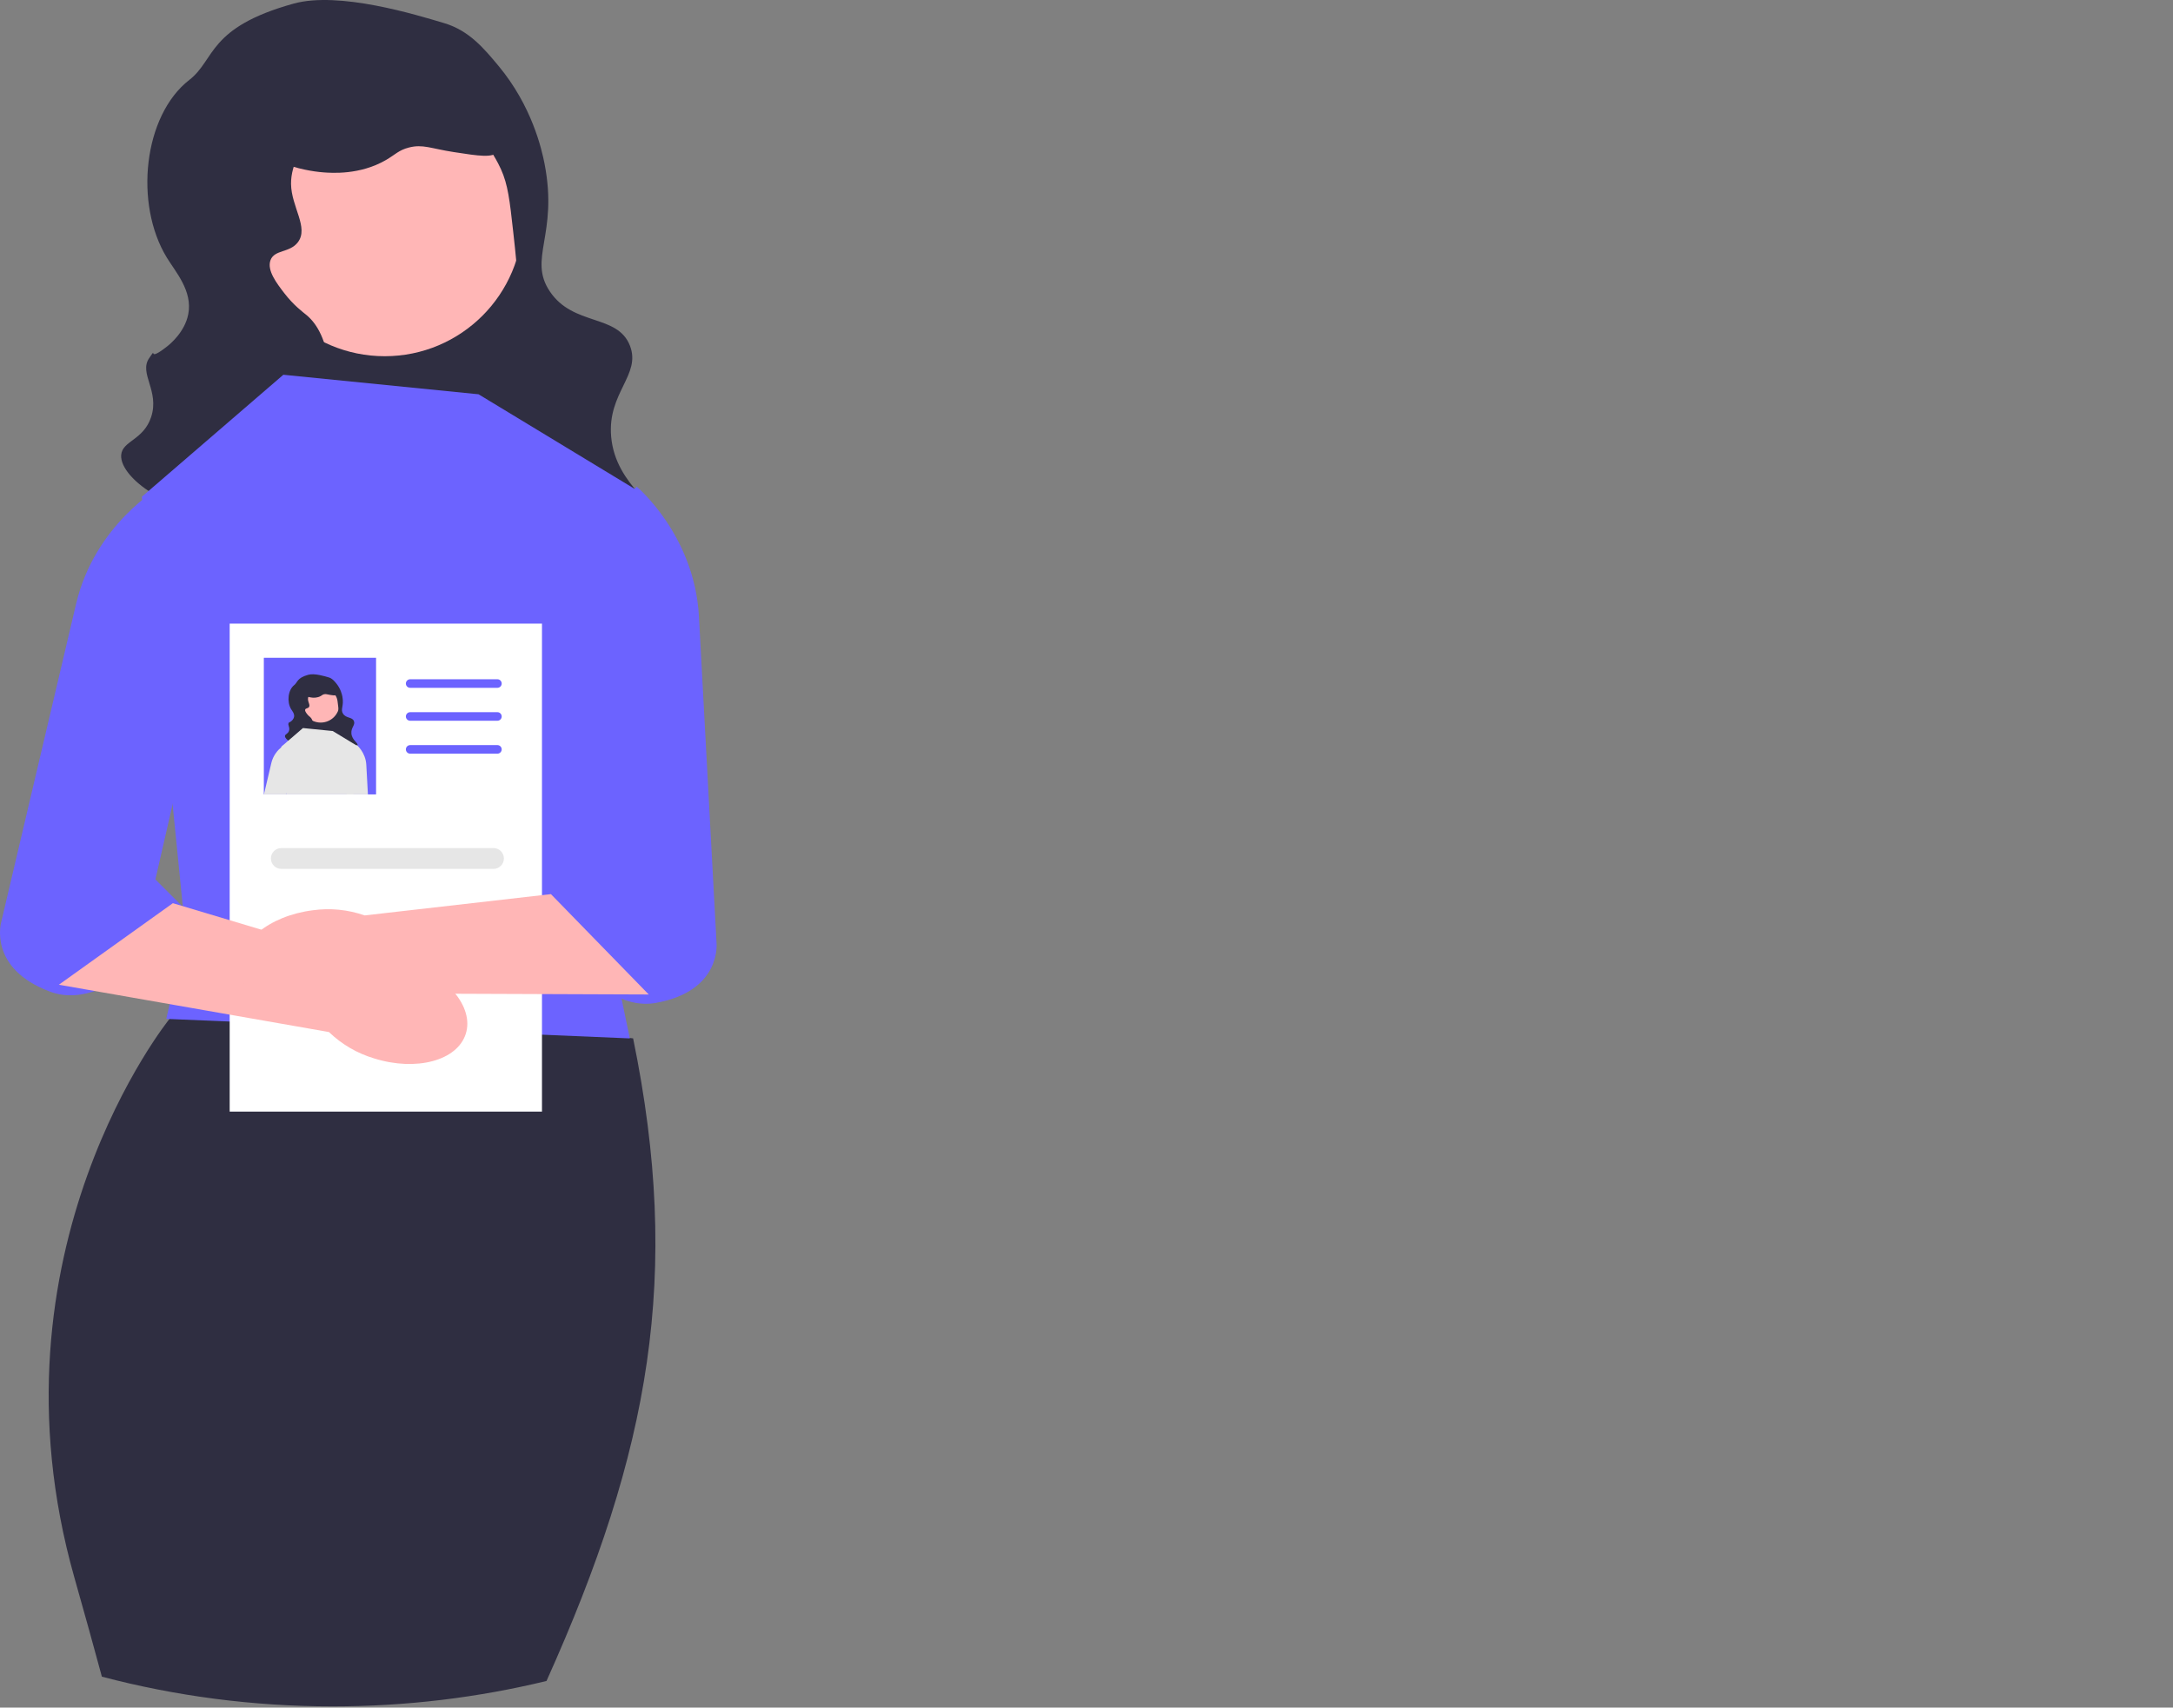 <svg width="733" height="576" viewBox="0 0 733 576" fill="none" xmlns="http://www.w3.org/2000/svg">
<rect x="0" y="0" width="733" height="576" fill="#808080" stroke="none"/>
<g id="undraw_updated_resume_re_7r9j 1" clip-path="url(#clip0_45_46)">
<g id="Head">
<path id="Vector" d="M178.311 68.246L83.344 79.432L93.951 169.487L188.918 158.302L178.311 68.246Z" fill="#2F2E41"/>
<path id="Vector_2" d="M129.773 120.158C155.523 120.158 176.397 99.284 176.397 73.534C176.397 47.785 155.523 26.91 129.773 26.91C104.024 26.91 83.149 47.785 83.149 73.534C83.149 99.284 104.024 120.158 129.773 120.158Z" fill="#FFB6B6"/>
<path id="Vector_3" d="M99.033 1.22C69.979 9.286 72.685 20.117 63.881 26.942C48.371 38.965 45.205 68.783 56.279 86.91C59.238 91.753 65.027 98.153 63.505 105.979C62.337 111.987 57.404 116.031 56.475 116.768C48.872 122.796 53.519 116.143 50.312 120.814C46.772 125.97 53.886 131.827 50.988 140.655C48.42 148.482 41.249 148.691 40.877 153.467C40.236 161.69 60.358 175.701 79.599 172.147C96.73 168.982 107.836 152.876 110.512 138.625C112.305 129.078 111.68 113.094 103.38 106.263C102.216 105.305 99.074 103.023 95.867 98.848C93.329 95.543 89.987 91.194 91.242 87.772C92.578 84.126 97.73 85.356 100.488 81.703C104.228 76.749 98.275 69.825 98.173 62.054C98.001 48.897 114.576 31.095 134.385 31.228C156.856 31.378 167.816 54.504 168.966 57.036C171.35 62.286 171.937 67.567 173.11 78.129C174.795 93.287 175.85 102.787 172.248 113.093C167.067 127.914 158.185 127.425 156.937 138.137C154.991 154.838 175.069 169.017 177.36 170.593C194.347 182.277 218.079 183.596 221.282 177.041C224.168 171.133 207.653 164.418 206.156 147.281C204.859 132.43 216.304 126.508 212.509 116.651C208.333 105.801 193.377 110.149 185.442 98.258C178.035 87.158 188.35 79.301 183.702 55.301C182.719 50.224 179.379 35.714 168.191 22.266C163.262 16.342 158.249 10.316 149.889 7.821C140.53 5.027 114.403 -3.046 99.033 1.22Z" fill="#2F2E41"/>
<path id="Vector_4" d="M84.207 44.468C86.602 54.466 102.413 57.642 109.058 58.142C111.873 58.354 121.384 59.07 130.151 53.998C133.391 52.123 134.478 50.645 137.952 49.759C142.655 48.56 145.276 50.094 153.074 51.298C161.745 52.637 166.081 53.306 168.003 51.2C171.146 47.756 167.289 38.155 162.414 31.937C153.4 20.441 139.119 18.234 132.458 17.204C124.848 16.029 109.405 13.642 96.629 23.084C94.92 24.347 81.773 34.311 84.207 44.468Z" fill="#2F2E41"/>
</g>
<path id="Skirt" d="M184.348 567.021C161.228 572.629 137.075 575.594 112.234 575.594C85.327 575.594 59.22 572.118 34.367 565.567C31.657 555.539 28.581 544.434 25.095 532.152C-6.188 421.871 57.187 343.682 57.187 343.682L72.823 331.345L213.565 350.267C229.944 430.122 219.284 489.377 184.348 567.021Z" fill="#2F2E41"/>
<path id="Vector_5" d="M161.422 132.995L95.581 126.411L47.847 167.562L62.661 315.704L56.077 343.686L212.449 350.27L204.219 310.766L215.741 165.916L161.422 132.995Z" fill="#6C63FF"/>
<path id="Vector_6" d="M54.051 164.27C54.051 164.27 31.979 176.882 25.673 203.684L0.448 310.891C0.448 310.891 -4.282 326.657 17.002 334.539C38.285 342.422 64.299 308.526 64.299 308.526L52.419 296.646L75.335 196.59L54.051 164.27Z" fill="#6C63FF"/>
<path id="Vector_7" d="M214.784 164.164C214.784 164.164 234.287 180.471 235.769 207.965L241.697 317.939C241.697 317.939 243.573 334.292 221.233 338.299C198.893 342.306 179.264 304.354 179.264 304.354L193.052 294.755L188.136 192.225L214.784 164.164Z" fill="#6C63FF"/>
<g id="hand_with_book">
<path id="Vector_8" d="M182.821 210.358H77.475V374.961H182.821V210.358Z" fill="white"/>
<path id="Vector_9" d="M167.789 232.013H138.353C137.557 232.013 136.91 231.366 136.91 230.569C136.91 229.773 137.557 229.126 138.353 229.126H167.789C168.585 229.126 169.232 229.773 169.232 230.569C169.232 231.366 168.585 232.013 167.789 232.013Z" fill="#6C63FF"/>
<path id="Vector_10" d="M167.789 243.118H138.353C137.557 243.118 136.91 242.47 136.91 241.674C136.91 240.878 137.557 240.23 138.353 240.23H167.789C168.585 240.23 169.232 240.878 169.232 241.674C169.232 242.47 168.585 243.118 167.789 243.118Z" fill="#6C63FF"/>
<path id="Vector_11" d="M167.789 254.223H138.353C137.557 254.223 136.91 253.575 136.91 252.779C136.91 251.983 137.557 251.335 138.353 251.335H167.789C168.585 251.335 169.232 251.983 169.232 252.779C169.232 253.575 168.585 254.223 167.789 254.223Z" fill="#6C63FF"/>
<path id="Vector_12" d="M166.467 293.089H94.891C92.955 293.089 91.38 291.514 91.38 289.579C91.38 287.643 92.955 286.068 94.891 286.068H166.467C168.403 286.068 169.978 287.643 169.978 289.579C169.978 291.514 168.403 293.089 166.467 293.089Z" fill="#E6E6E6"/>
<path id="b-563" d="M126.201 357.02C140.443 361.484 154.289 357.754 157.129 348.69C159.968 339.626 150.724 328.663 136.477 324.2C130.811 322.339 124.781 321.862 118.892 322.809L58.312 304.659L19.864 332.164L110.962 348.125C115.258 352.264 120.484 355.315 126.201 357.02Z" fill="#FFB6B6"/>
<path id="c-564" d="M109.781 341.175C94.976 343.058 82.004 336.945 80.807 327.522C79.61 318.1 90.642 308.938 105.452 307.057C111.358 306.224 117.378 306.818 123.007 308.788L185.839 301.604L218.835 335.456L126.35 335.105C121.391 338.423 115.71 340.504 109.781 341.175Z" fill="#FFB6B6"/>
<path id="Vector_13" d="M126.856 221.881H88.997V267.969H126.856V221.881Z" fill="#6C63FF"/>
<path id="Vector_14" d="M114.759 236.697L101.882 238.213L103.32 250.424L116.197 248.908L114.759 236.697Z" fill="#2F2E41"/>
<path id="Vector_15" d="M108.177 243.736C111.669 243.736 114.499 240.905 114.499 237.414C114.499 233.922 111.669 231.092 108.177 231.092C104.686 231.092 101.855 233.922 101.855 237.414C101.855 240.905 104.686 243.736 108.177 243.736Z" fill="#FFB6B6"/>
<path id="Vector_16" d="M104.009 227.608C100.069 228.702 100.436 230.17 99.243 231.096C97.139 232.726 96.71 236.769 98.212 239.227C98.613 239.884 99.398 240.752 99.192 241.813C99.033 242.628 98.364 243.176 98.238 243.276C97.207 244.093 97.837 243.191 97.403 243.824C96.923 244.524 97.887 245.318 97.494 246.515C97.146 247.576 96.174 247.605 96.123 248.252C96.036 249.367 98.765 251.267 101.374 250.785C103.697 250.356 105.203 248.172 105.565 246.24C105.809 244.945 105.724 242.778 104.598 241.851C104.441 241.722 104.015 241.412 103.58 240.846C103.235 240.398 102.782 239.808 102.953 239.344C103.134 238.85 103.832 239.016 104.206 238.521C104.713 237.849 103.906 236.911 103.892 235.857C103.869 234.073 106.117 231.659 108.802 231.677C111.849 231.697 113.336 234.833 113.492 235.177C113.815 235.888 113.894 236.604 114.053 238.037C114.282 240.092 114.425 241.38 113.937 242.777C113.234 244.787 112.03 244.721 111.86 246.173C111.597 248.438 114.319 250.361 114.63 250.574C116.933 252.159 120.151 252.337 120.585 251.449C120.977 250.647 118.737 249.737 118.534 247.413C118.358 245.399 119.91 244.597 119.396 243.26C118.829 241.789 116.802 242.378 115.726 240.766C114.721 239.261 116.12 238.195 115.49 234.941C115.356 234.253 114.904 232.285 113.386 230.462C112.718 229.658 112.038 228.841 110.905 228.503C109.636 228.124 106.093 227.03 104.009 227.608Z" fill="#2F2E41"/>
<path id="Vector_17" d="M101.999 233.472C102.323 234.828 104.467 235.259 105.368 235.326C105.75 235.355 107.04 235.452 108.228 234.764C108.668 234.51 108.815 234.31 109.286 234.19C109.924 234.027 110.279 234.235 111.337 234.398C112.512 234.58 113.1 234.671 113.361 234.385C113.787 233.918 113.264 232.616 112.603 231.773C111.381 230.214 109.444 229.915 108.541 229.775C107.509 229.616 105.415 229.292 103.683 230.573C103.451 230.744 101.669 232.095 101.999 233.472Z" fill="#2F2E41"/>
<path id="Vector_18" d="M99.104 256.282L96.503 267.673L96.437 267.969H89.03C89.919 264.216 91.022 259.574 91.532 257.352C92.174 254.653 93.853 252.908 94.923 252.036C95.466 251.558 95.861 251.344 95.861 251.344L99.104 256.282Z" fill="#E6E6E6"/>
<path id="Vector_19" d="M120.519 251.608L119.218 267.969H96.52L96.503 267.673L94.923 252.036L94.906 251.855L99.713 247.723L101.194 246.439L102.198 245.583L104.783 245.847L112.223 246.587H112.239L114.741 248.102L118.477 250.373L120.255 251.443L120.519 251.608Z" fill="#E6E6E6"/>
<path id="Vector_20" d="M124.107 267.969H116.897L116.305 255.607L120.255 251.443L120.37 251.328C120.37 251.328 123.35 253.813 123.564 258.011C123.679 260.101 123.909 264.298 124.107 267.969Z" fill="#E6E6E6"/>
</g>
</g>
<defs>
<clipPath id="clip0_45_46">
<rect width="732.198" height="575.594" fill="white"/>
</clipPath>
</defs>
</svg>
